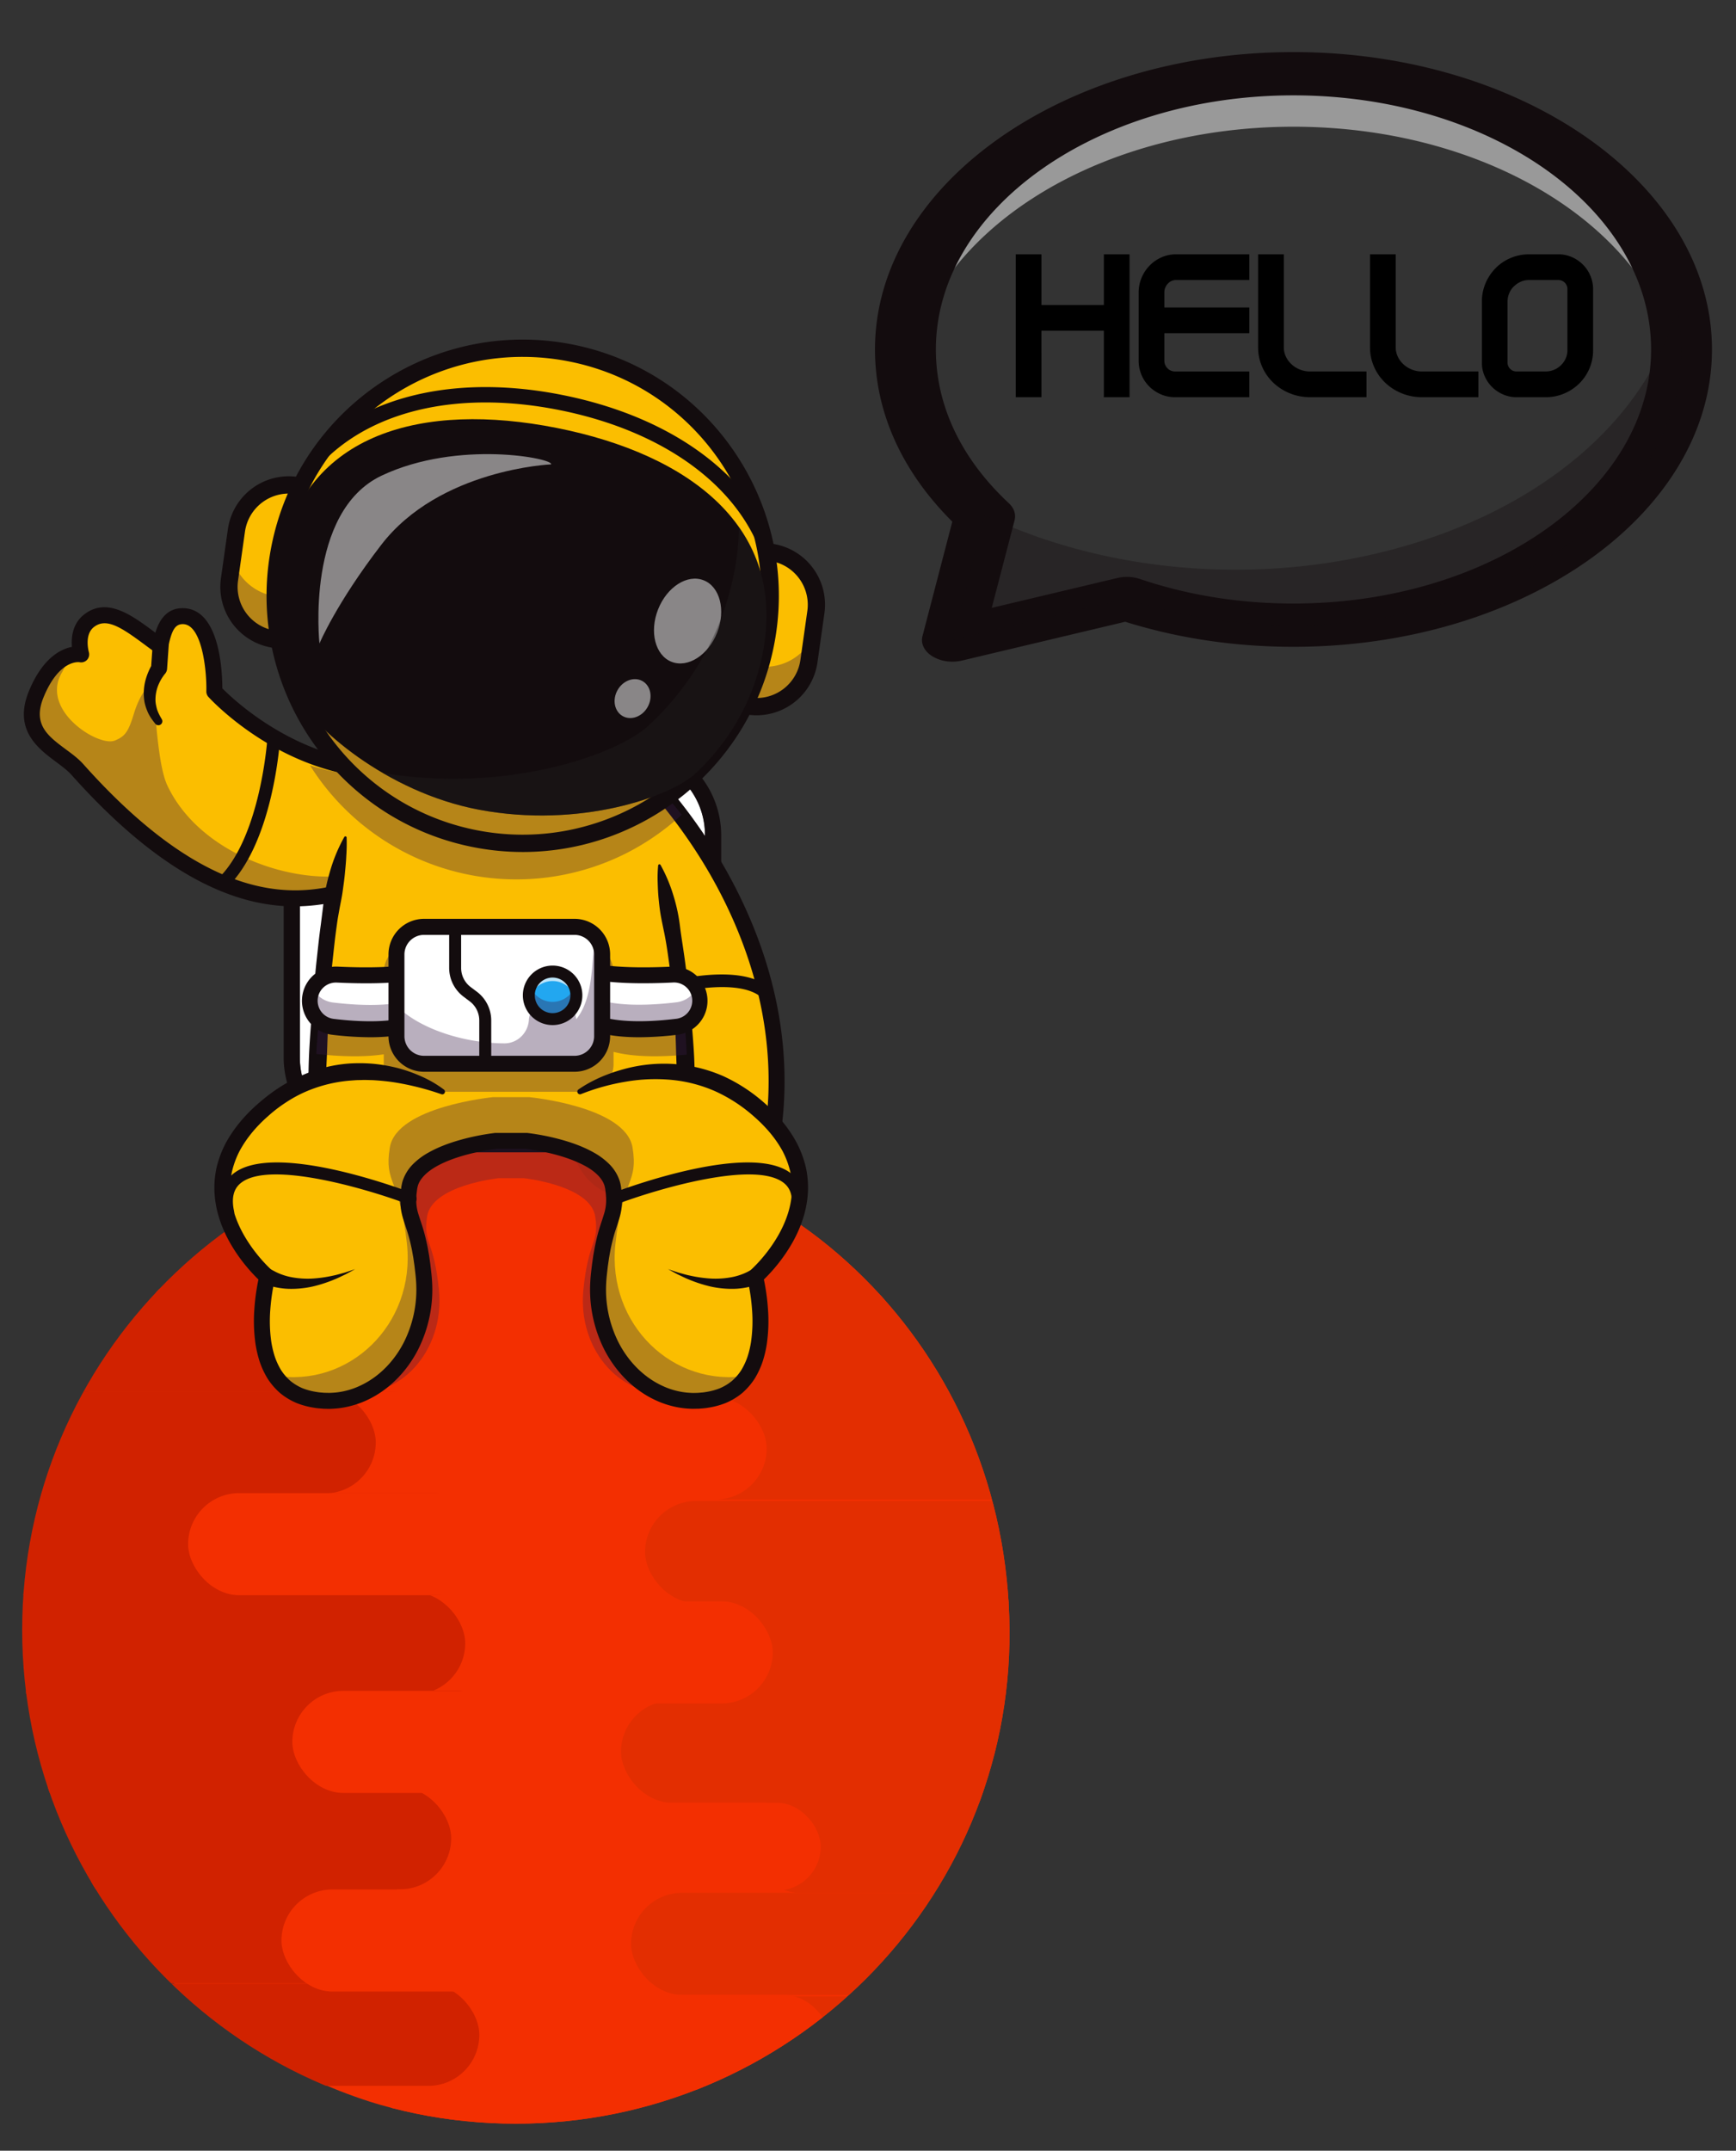 <svg xmlns="http://www.w3.org/2000/svg" xmlns:xlink="http://www.w3.org/1999/xlink" viewBox="0 0 2000.45 2477.83"><rect x="0" y="0" width="2000.45" height="2477.83" fill="#333333" stroke="none"/><defs><clipPath id="clip-path"><path d="M1163.3,1877.81c2.29,314.18-254.69,568.88-568.88,568.88S25.55,2192,25.55,1877.81s254.7-567.13,568.87-568.87C908,1307.19,1161,1556.88,1163.3,1877.81Z" style="fill:none"/></clipPath><radialGradient id="Super_Soft_Black_Vignette" cx="578.96" cy="1090.23" r="244.85" gradientUnits="userSpaceOnUse"><stop offset="0.57" stop-color="#130c0e"/><stop offset="0.8" stop-color="#130c0e"/><stop offset="1" stop-color="#130c0e"/></radialGradient><radialGradient id="Super_Soft_Black_Vignette-2" cx="243.79" cy="871.93" r="195.56" xlink:href="#Super_Soft_Black_Vignette"/><radialGradient id="Super_Soft_Black_Vignette-3" cx="180.18" cy="783.3" r="38.28" xlink:href="#Super_Soft_Black_Vignette"/><radialGradient id="Super_Soft_Black_Vignette-4" cx="285.85" cy="933.65" r="69.59" xlink:href="#Super_Soft_Black_Vignette"/><radialGradient id="Super_Soft_Black_Vignette-5" cx="801.04" cy="1138.84" r="205.37" xlink:href="#Super_Soft_Black_Vignette"/><radialGradient id="Super_Soft_Black_Vignette-6" cx="803.95" cy="1140.53" r="62.34" xlink:href="#Super_Soft_Black_Vignette"/><radialGradient id="Super_Soft_Black_Vignette-7" cx="377.51" cy="1129.17" r="118.12" xlink:href="#Super_Soft_Black_Vignette"/><radialGradient id="Super_Soft_Black_Vignette-8" cx="779.18" cy="1145.21" r="106.78" xlink:href="#Super_Soft_Black_Vignette"/><radialGradient id="Super_Soft_Black_Vignette-9" cx="424.73" cy="1152.37" r="62.07" xlink:href="#Super_Soft_Black_Vignette"/><radialGradient id="Super_Soft_Black_Vignette-10" cx="738.5" cy="1152.37" r="62.07" xlink:href="#Super_Soft_Black_Vignette"/><radialGradient id="Super_Soft_Black_Vignette-11" cx="575.34" cy="1146.73" r="109.66" xlink:href="#Super_Soft_Black_Vignette"/><radialGradient id="Super_Soft_Black_Vignette-12" cx="636.78" cy="1146.73" r="34.28" xlink:href="#Super_Soft_Black_Vignette"/><radialGradient id="Super_Soft_Black_Vignette-13" cx="541.83" cy="1146.73" r="63.01" xlink:href="#Super_Soft_Black_Vignette"/><radialGradient id="Super_Soft_Black_Vignette-14" cx="899.53" cy="725.19" r="78.75" xlink:href="#Super_Soft_Black_Vignette"/><radialGradient id="Super_Soft_Black_Vignette-15" cx="305.07" cy="647.62" r="78.75" xlink:href="#Super_Soft_Black_Vignette"/><radialGradient id="Super_Soft_Black_Vignette-16" cx="602.33" cy="686.41" r="295.18" xlink:href="#Super_Soft_Black_Vignette"/><radialGradient id="Super_Soft_Black_Vignette-17" cx="600.58" cy="711.24" r="256.93" xlink:href="#Super_Soft_Black_Vignette"/><radialGradient id="Super_Soft_Black_Vignette-18" cx="624.14" cy="538.06" r="198.23" xlink:href="#Super_Soft_Black_Vignette"/><radialGradient id="Super_Soft_Black_Vignette-19" cx="589.06" cy="1423.93" r="279.89" xlink:href="#Super_Soft_Black_Vignette"/><radialGradient id="Super_Soft_Black_Vignette-20" cx="825.07" cy="1473.15" r="39.98" xlink:href="#Super_Soft_Black_Vignette"/><radialGradient id="Super_Soft_Black_Vignette-21" cx="353.92" cy="1473.15" r="39.98" xlink:href="#Super_Soft_Black_Vignette"/><radialGradient id="Super_Soft_Black_Vignette-22" cx="813.5" cy="1371.66" r="82.94" xlink:href="#Super_Soft_Black_Vignette"/><radialGradient id="Super_Soft_Black_Vignette-23" cx="367.34" cy="1371.66" r="82.94" xlink:href="#Super_Soft_Black_Vignette"/><radialGradient id="Super_Soft_Black_Vignette-24" cx="4488.01" cy="1503.22" r="284.42" gradientTransform="matrix(-1.72, 0, 0, 1.22, 9195.68, -1422.24)" xlink:href="#Super_Soft_Black_Vignette"/><radialGradient id="Super_Soft_Black_Vignette-25" cx="5265.06" cy="545.44" r="326.58" gradientTransform="matrix(-1, 0, 0, 1, 6782.66, 0)" xlink:href="#Super_Soft_Black_Vignette"/></defs><g id="Layer_3" data-name="Layer 3"><g style="clip-path:url(#clip-path)"><circle cx="599.32" cy="1879.41" r="568.88" style="fill:#f32f01"/><rect x="-96.46" y="1485.66" width="606.26" height="117.64" rx="58.82" style="fill:#d12200"/><rect x="-173.25" y="1602.94" width="606.26" height="117.64" rx="58.82" style="fill:#d12200"/><rect x="-46.08" y="1720.21" width="606.26" height="117.64" rx="58.82" style="fill:#d12200"/><rect x="-70.18" y="1834.39" width="606.26" height="117.64" rx="58.82" style="fill:#d12200"/><rect x="-22.4" y="1947.63" width="606.26" height="117.64" rx="58.82" style="fill:#d12200"/><rect x="-86.35" y="2059" width="606.26" height="117.64" rx="58.82" style="fill:#d12200"/><rect x="-119.54" y="2167.48" width="606.26" height="117.64" rx="58.82" style="fill:#d12200"/><rect x="-138.89" y="1371.49" width="606.26" height="117.64" rx="58.82" style="fill:#d12200"/><rect x="-53.92" y="2285.48" width="606.26" height="117.64" rx="58.82" style="fill:#d12200"/><rect x="297.28" y="1485.83" width="606.26" height="117.64" rx="58.82" style="fill:#f32f01"/><rect x="216.78" y="1720.21" width="606.26" height="117.64" rx="58.82" style="fill:#f32f01"/><rect x="324.35" y="2176.84" width="606.26" height="117.64" rx="58.82" style="fill:#f32f01"/><rect x="336.88" y="1948.03" width="606.26" height="117.64" rx="58.82" style="fill:#f32f01"/><path d="M479.53,2518.49H-21a52.84,52.84,0,0,1-52.84-52.84v-12c0-29.18,23.66-52.84-76.4,59.11H350.29c158.42-112,182.07-88.29,182.07-59.11v12A52.83,52.83,0,0,1,479.53,2518.49Z" style="fill:#d12200"/><rect x="438.89" y="2404.57" width="606.26" height="117.64" rx="58.82" style="fill:#f32f01"/><rect x="791.75" y="1842.92" width="606.26" height="117.64" rx="58.82" style="fill:#e32e01"/><rect x="743.32" y="1729.29" width="606.26" height="117.64" rx="58.82" style="fill:#e32e01"/><rect x="679.33" y="1609.96" width="606.26" height="117.64" rx="58.82" style="fill:#e32e01"/><rect x="768.53" y="1492.36" width="606.26" height="117.64" rx="58.82" style="fill:#e32e01"/><rect x="686.25" y="1379.94" width="606.26" height="117.64" rx="58.82" style="fill:#e32e01"/><rect x="715.65" y="1959.31" width="606.26" height="117.64" rx="58.82" style="fill:#e32e01"/><rect x="862.65" y="2063.08" width="606.26" height="117.64" rx="58.82" style="fill:#e32e01"/><rect x="727.22" y="2180.68" width="606.26" height="117.64" rx="58.82" style="fill:#e32e01"/><rect x="513.14" y="1381.28" width="331.27" height="117.64" rx="58.82" style="fill:#f32f01"/><rect x="660.31" y="1260.61" width="606.26" height="117.64" rx="58.82" style="fill:#e32e01"/><rect x="552.22" y="1609.96" width="331.27" height="117.64" rx="58.82" style="fill:#f32f01"/><rect x="559.14" y="1844.91" width="331.27" height="117.64" rx="58.82" style="fill:#f32f01"/><rect x="614.48" y="2076.95" width="331.27" height="101.15" rx="50.58" style="fill:#f32f01"/><rect x="772.72" y="2300.01" width="606.26" height="117.64" rx="58.82" style="fill:#e32e01"/><rect x="626.58" y="2298.32" width="331.27" height="109.36" rx="54.68" style="fill:#f32f01"/></g></g><g id="Layer_1" data-name="Layer 1"><rect x="345.55" y="871.55" width="466.81" height="437.37" rx="155.54" transform="translate(1157.92 2180.47) rotate(-180)" style="fill:#fff"/><path d="M812.35,960.81v258.86c0,49.08-41.52,89.26-92.29,89.26H437.84c-50.75,0-92.29-40.18-92.29-89.26V960.81a85.9,85.9,0,0,1,9.58-39.47,90.13,90.13,0,0,1,17.69-23.73,93.58,93.58,0,0,1,60.35-25.93c1.56-.08,3.12-.12,4.67-.12H720.1c37.15,0,69.32,21.52,83.92,52.28a87.53,87.53,0,0,1,4.23,10.68A85.83,85.83,0,0,1,812.35,960.81Z" style="fill:#fff"/><path d="M721.6,871.55c49.92,0,90.76,40.84,90.76,90.76v255.85c0,49.92-40.84,90.76-90.76,90.76H436.31c-49.91,0-90.76-40.84-90.76-90.76V962.31c0-49.92,40.85-90.76,90.76-90.76H721.6m0-18.69H436.31A109.58,109.58,0,0,0,326.86,962.31v255.85a109.58,109.58,0,0,0,109.45,109.45H721.6a109.58,109.58,0,0,0,109.46-109.45V962.31A109.58,109.58,0,0,0,721.6,852.86Z" style="fill:url(#Super_Soft_Black_Vignette)"/><g style="opacity:0.3"><path d="M802.27,974l-1.21.62c0-.57,0-1.15,0-1.72a18.78,18.78,0,0,1,.29-2.36c0-.2.08-.4.13-.6a2,2,0,0,1,0-.24c.06-.24.12-.47.19-.69s.1-.39.17-.59a2.45,2.45,0,0,1,.08-.29c.08-.21.15-.43.23-.63l.29-.75c-.06.27-.11.54-.16.81-.1.57-.18,1.16-.23,1.74A19.5,19.5,0,0,0,802.27,974Z" style="fill:#6b184e"/></g><path d="M450.89,887.67l-7.63,20-6.48,17-5.63,14.8L398,1026.63c-5.37,1.5-10.87,2.85-16.52,4-70.89,14.57-164.54-.83-292.33-144.14-20-22.4-68.23-36-47.2-86.93,21.51-52.12,51.77-45.62,51.77-45.62s-7.93-25.83,9.17-38.9c24.13-18.48,52.74,8.89,80.52,28.4,4,2.78,2.19-34.65,28.29-33.53C249,711.5,247,796.74,247,796.74s50.38,55.31,128.58,79.67a244.5,244.5,0,0,0,64.55,11.14C443.67,887.67,447.28,887.72,450.89,887.67Z" style="fill:#fbbe00"/><g style="opacity:0.35"><path d="M398,1026.63h0c-72.7,20.19-170.87,14.57-308.85-140.15-20-22.41-68.23-36-47.2-86.93,12.91-31.31,29-41.45,39.76-44.58C78,760.51,75.4,767.76,71,775.47c-24.6,43.34,42.76,85.4,61.33,77.71,11.4-4.72,15.4-9.29,22-31.06,7-23.15,17.87-34.16,19.16-32.73,5.83,6.54,6,87.2,19.36,115.56C227,977.28,319,1012.84,385.76,1009.74A12.46,12.46,0,0,1,398,1026.63Z" style="fill:#371a45"/></g><path d="M339.65,1044.26c-63.55,0-148.68-29.75-257.4-151.66-4.41-4.93-10.78-9.68-17.52-14.71-21-15.66-49.79-37.11-31.33-81.86,15.59-37.76,36.3-48.2,49.46-50.76-.89-10.84.58-27,14.4-37.56,26.11-20,54.43,1,79.42,19.48l2.34,1.73c3.52-11.6,11.61-29.2,33-28.22,41.28,1.78,44.16,73.06,44.18,92.37,14.42,14.51,91.47,86.8,194.54,85.4h.12a9.19,9.19,0,0,1,.11,18.38c-122.42,1.54-207.24-90-210.79-93.92a9.21,9.21,0,0,1-2.4-6.4c.56-24.87-5.2-76.54-26.55-77.46-9.14-.38-12.72,6.91-16.1,20.53-1.4,5.66-2.62,10.55-8,12.56a9.86,9.86,0,0,1-9.09-1.21c-4.1-2.88-8.23-5.93-12.35-9-26.25-19.43-43.21-30.45-57.31-19.66-11.74,9-6,28.77-6,29a9.21,9.21,0,0,1-10.74,11.64c-.75-.11-23.39-3.36-41.33,40.13-13,31.53,4.75,44.77,25.32,60.1C82.9,868.5,90.32,874,96,880.37c141.35,158.49,238.64,154.32,299.53,137.4a9.19,9.19,0,1,1,4.92,17.71A224.25,224.25,0,0,1,339.65,1044.26Z" style="fill:url(#Super_Soft_Black_Vignette-2)"/><path d="M194.58,741.41l-2.06,29.18a9.77,9.77,0,0,1-1.67,4.81l-.25.37h0a25.26,25.26,0,0,0-1.92,2.39c-.68.94-1.34,1.9-2,2.91a55.06,55.06,0,0,0-3.37,6.24,44.72,44.72,0,0,0-4.13,20.5,41.9,41.9,0,0,0,1.16,7c1,4.69,3.34,9.06,5.86,13.39l.24.41a4.58,4.58,0,0,1-7.54,5.17c-3.68-4.59-7.28-9.52-9.45-15.32a53,53,0,0,1-2.78-8.86,59,59,0,0,1-1-9.3,60.62,60.62,0,0,1,2.49-18.43,73.27,73.27,0,0,1,3.2-8.71q.93-2.14,2-4.23a43.75,43.75,0,0,1,2.6-4.4h0l-1.92,5.18,2.12-30a9.19,9.19,0,0,1,18.33,1.3Z" style="fill:url(#Super_Soft_Black_Vignette-3)"/><path d="M256.21,1024.87a7.3,7.3,0,0,1-5-12.56c49.41-47.41,57-161.89,57-163a7.29,7.29,0,0,1,14.56.89c-.3,4.93-8,121.3-61.5,172.68A7.24,7.24,0,0,1,256.21,1024.87Z" style="fill:url(#Super_Soft_Black_Vignette-4)"/><path d="M894.36,1264.52c-3.93,86.87-30.49,122.12-63.29,133.24a64.17,64.17,0,0,1-21.92,3.43,93.68,93.68,0,0,1-40-10.6s-8.55,3.59-16.39,2.83c-60.64-5.88-46.81-41.87-34.49-99.53,3.54-16.59,7-35,8.43-54.94,7-94.34-19.37-183.52-19.37-183.52l10.16-84.64,11.3-94.33s5.93,5.37,15.56,15.6c8.43,8.94,19.69,21.55,32.26,37.53C827.86,994.62,901.16,1114.85,894.36,1264.52Z" style="fill:#fbbe00"/><path d="M810.76,1410.41c-.65,0-1.29,0-1.93,0a105.3,105.3,0,0,1-40.42-9.82,44.83,44.83,0,0,1-16.59,2c-22.87-2.21-37.4-8.59-45.73-20.07-13-18-7.27-43.7,0-76.3,4.47-20,9.52-42.69,11.4-67.93,6.8-91.45-18.75-179.36-19-180.23a9.19,9.19,0,0,1,17.63-5.21c1.1,3.7,26.77,91.9,19.71,186.8-2,26.58-7.19,50-11.78,70.57-6.26,28.08-11.21,50.26-3,61.51,4.93,6.8,15.6,10.92,32.62,12.57,4.46.43,10.16-1.42,12-2.17l4.19-1.71,3.94,2.26a85.53,85.53,0,0,0,35.74,9.35,54.61,54.61,0,0,0,18.65-2.94c34.65-11.76,53.85-53.8,57.08-125,5.22-115.35-39.13-212.6-77.25-273.88-41.54-66.76-84.94-106.58-85.38-107a9.19,9.19,0,0,1,12.36-13.6c1.84,1.66,45.43,41.59,88.32,110.37,39.64,63.58,85.76,164.63,80.31,284.92-3.65,80.6-26.4,126.89-69.53,141.53A75,75,0,0,1,810.76,1410.41Z" style="fill:url(#Super_Soft_Black_Vignette-5)"/><path d="M724.91,1158.39a7.29,7.29,0,0,1-2.49-14.15c5-1.82,122.68-43.88,165.45-5.42a7.29,7.29,0,0,1-9.75,10.85c-30.12-27.09-119-3.21-150.72,8.28A7.27,7.27,0,0,1,724.91,1158.39Z" style="fill:url(#Super_Soft_Black_Vignette-6)"/><path d="M791.59,1293.89H364c-1.12-34.67-.85-68.06.46-100,1.22-29.56,3.36-57.85,6.16-84.71,2.55-24.57,5.68-47.94,9.17-70,.46-2.92,1-5.77,1.61-8.55,8.66-39.18,31.94-66.32,47.94-92.57,2.71-4.46,5.21-8.87,7.4-13.33a93.82,93.82,0,0,0,6.13-15.62,14,14,0,0,0,.35-1.38c1.1-5.72-.51-12.78-3.13-20.16-5.74-16.2-16.31-34-13.35-42.81,4.92-14.5,9.19-25.9,12.36-33.94,3.61-9.19,5.77-14,5.77-14H710.73s2.2,4.73,5.9,13.85c3.84,9.45,9.26,23.58,15.47,42.13,3.84,11.44,8,24.56,12.2,39.27,3.1,10.75,6.27,22.36,9.42,34.77q2.25,8.85,4.44,18.24c6.94,29.28,13.58,62.47,19.14,99.28,3.15,20.64,5.93,42.38,8.2,65.22,2.74,27,4.76,55.45,5.89,85.28C792.58,1226.35,792.74,1259.45,791.59,1293.89Z" style="fill:#fbbe00"/><path d="M399.43,965a205.51,205.51,0,0,1-.39,21.13c-.28,7-1,13.8-1.64,20.65s-1.64,13.61-2.57,20.39-2.46,13.45-3.66,20.2l-1.82,10.11c-.55,3.38-1,6.78-1.48,10.18q-1.41,10.18-2.56,20.41t-2.24,20.47q-1.08,10.23-1.94,20.51c-2.5,27.37-3.23,54.9-4.23,82.4-.62,13.75-1.22,27.51-2.24,41.26-.77,13.77-1.57,27.51-9.19,41.19a1.6,1.6,0,0,1-2.17.62,1.58,1.58,0,0,1-.65-.68c-7.07-14-7.24-27.85-7.18-41.71-.16-13.87.21-27.74.87-41.61,1.49-27.72,4.16-55.38,6.48-83.08q.87-10.38,2-20.76t2.27-20.75c.77-6.92,1.65-13.83,2.6-20.73l2.62-20.74c.77-6.94,1.78-13.85,3.07-20.72s3.11-13.63,5.06-20.36a184.54,184.54,0,0,1,16.3-39.08,1.46,1.46,0,0,1,2.73.64Z" style="fill:url(#Super_Soft_Black_Vignette-7)"/><path d="M790.18,1293.93c-7.58-12.35-8.32-24.79-9-37.22-.9-12.43-1.38-24.84-1.86-37.24-.75-24.79-1.36-49.55-4-74.16-1.22-12.3-2.73-24.58-4.43-36.83s-3.43-24.52-6.07-36.64c-1.22-6.07-2.55-12.13-3.59-18.23s-1.7-12.3-2.31-18.5-.87-12.49-1.07-18.8a148.13,148.13,0,0,1,.57-19.23v0a1.47,1.47,0,0,1,2.75-.57A178.37,178.37,0,0,1,776,1031.74a201.31,201.31,0,0,1,7.74,36.87c1.61,12.48,3.74,24.87,5.42,37.35s3.27,25,4.51,37.49c2.46,25,5,50.12,6.27,75.2.51,12.54.76,25.07.49,37.59-.07,12.51-.3,25-7.42,37.63a1.63,1.63,0,0,1-2.23.62A1.67,1.67,0,0,1,790.18,1293.93Z" style="fill:url(#Super_Soft_Black_Vignette-8)"/><g style="opacity:0.35"><path d="M791.39,1215c-26.23,2.56-59,3.49-84.38-3.17v14.1a35.63,35.63,0,0,1-35.52,35.5H477.69a35.61,35.61,0,0,1-35.48-35.5v-11.27c-25.33,3.85-54.81,2.18-77.7-.41,1.2-23.54,3.35-46.09,6.16-67.49,21,.88,48.12,1.27,71.54-.76v-25.29a35.56,35.56,0,0,1,35.48-35.48h193.8a35.52,35.52,0,0,1,28.26,14.06,35.14,35.14,0,0,1,7.26,21.42v23.7c23.59,3.43,54.09,3.43,78.5,2.63C788.24,1168.52,790.27,1191.21,791.39,1215Z" style="fill:#371a45"/></g><path d="M479.71,1177.82c-26.65,10.79-67.89,8.53-96,5.13a30.19,30.19,0,0,1-26.21-34.4h0a30.19,30.19,0,0,1,31.25-25.76c26.29,1.23,65.74,1.81,90.72-3.73" style="fill:#fff"/><g style="opacity:0.35"><path d="M479.71,1177.82c-26.65,10.8-67.89,8.52-96,5.14a30.18,30.18,0,0,1-26.21-34.4,29.77,29.77,0,0,1,3.1-9.58,30.15,30.15,0,0,0,23.11,16c28.06,3.4,69.23,5.66,95.88-5.08Z" style="fill:#371a45"/></g><path d="M426.69,1195a374.2,374.2,0,0,1-44.09-2.87,39.4,39.4,0,0,1,6.57-78.47c38.55,1.81,69.91.56,88.3-3.53,3.34-.74,14.77-1.63,20.93,18.16,5.78,18.6,4.94,49.94-15.24,58.11h0C467.24,1192.79,446.87,1195,426.69,1195Zm53-17.13h0ZM387.3,1132a21,21,0,0,0-2.49,41.88c39.85,4.82,72.33,3.21,91.45-4.53,4.06-1.64,5.68-8.45,6.19-11.3,2.07-11.56-.95-24.87-3.67-29.41-25.55,5.08-63.06,4.67-90.47,3.38Z" style="fill:url(#Super_Soft_Black_Vignette-9)"/><path d="M683.53,1177.82c26.64,10.79,67.88,8.53,96,5.13a30.18,30.18,0,0,0,26.21-34.4h0a30.19,30.19,0,0,0-31.24-25.76c-26.3,1.23-65.75,1.81-90.73-3.73" style="fill:#fff"/><g style="opacity:0.35"><path d="M779.52,1183c-28.11,3.38-69.35,5.66-96-5.14l.12-28.21c26.66,10.74,67.83,8.48,95.89,5.08a30,30,0,0,0,23-15.86,30.21,30.21,0,0,1-23,44.13Z" style="fill:#371a45"/></g><path d="M736.54,1195c-20.19,0-40.55-2.16-56.46-8.6h0c-20.18-8.17-21-39.51-15.24-58.11,6.15-19.79,17.57-18.9,20.92-18.16,18.39,4.08,49.74,5.34,88.31,3.53a39.4,39.4,0,0,1,6.56,78.47A374.2,374.2,0,0,1,736.54,1195ZM687,1169.3c19.12,7.74,51.6,9.35,91.45,4.53a21,21,0,0,0-3.49-41.86c-27.42,1.29-64.93,1.7-90.47-3.38-2.73,4.54-5.75,17.85-3.68,29.41.51,2.85,2.13,9.66,6.19,11.3Z" style="fill:url(#Super_Soft_Black_Vignette-10)"/><path d="M693.82,1099.64v94.17a31.87,31.87,0,0,1-31.77,31.78H488.61a31.87,31.87,0,0,1-31.75-31.78v-94.17a31.85,31.85,0,0,1,31.75-31.75H662.05a31.83,31.83,0,0,1,31.77,31.75Z" style="fill:#fff"/><g style="opacity:0.35"><path d="M693.82,1099.64v94.17a31.85,31.85,0,0,1-31.76,31.77H488.62a31.86,31.86,0,0,1-31.77-31.76v-35.23c26,26.56,77.28,43.23,124.26,43.48,15.1.08,27.27-11.86,28.35-26.92,0-.15,0-.3,0-.45a27.39,27.39,0,0,1,54.53-.36c22.74-28.08,16.08-76.87,23.31-93.86A31.46,31.46,0,0,1,693.82,1099.64Z" style="fill:#371a45"/></g><path d="M662.06,1234.77H488.62a41,41,0,0,1-40.95-41v-94.18a41,41,0,0,1,40.95-41H662.06a41,41,0,0,1,41,41v94.18A41,41,0,0,1,662.06,1234.77Zm-173.44-157.7a22.6,22.6,0,0,0-22.57,22.57v94.18a22.6,22.6,0,0,0,22.57,22.57H662.06a22.6,22.6,0,0,0,22.57-22.57v-94.18a22.6,22.6,0,0,0-22.57-22.57Z" style="fill:url(#Super_Soft_Black_Vignette-11)"/><circle cx="636.78" cy="1146.73" r="27.39" transform="translate(-624.35 786.14) rotate(-45)" style="fill:#22a7f0"/><g style="opacity:0.7"><path d="M664.17,1146.73a28.18,28.18,0,0,1-.53,5.47,27.41,27.41,0,0,0-53.72,0,28.18,28.18,0,0,1-.53-5.47,27.39,27.39,0,0,1,54.78,0Z" style="fill:#fff"/></g><g style="opacity:0.35"><path d="M664.16,1146.73a27.38,27.38,0,0,1-54.76,0,26.84,26.84,0,0,1,1.87-9.92,27.36,27.36,0,0,0,51,0A26.65,26.65,0,0,1,664.16,1146.73Z" style="fill:#371a45"/></g><path d="M636.78,1181a34.28,34.28,0,1,1,34.28-34.28A34.32,34.32,0,0,1,636.78,1181Zm0-54.77a20.5,20.5,0,1,0,20.5,20.49A20.51,20.51,0,0,0,636.78,1126.24Z" style="fill:url(#Super_Soft_Black_Vignette-12)"/><path d="M559.17,1232.48a6.89,6.89,0,0,1-6.89-6.9v-50a27.55,27.55,0,0,0-10.94-21.91l-7.32-5.52a41.4,41.4,0,0,1-16.43-32.93v-47.31a6.9,6.9,0,0,1,13.79,0v47.31a27.57,27.57,0,0,0,10.93,21.92l7.33,5.51a41.44,41.44,0,0,1,16.42,32.93v50A6.89,6.89,0,0,1,559.17,1232.48Z" style="fill:url(#Super_Soft_Black_Vignette-13)"/><g style="opacity:0.35"><path d="M785.53,938.64c-6.28,5.84-12.86,11.36-19.66,16.54a282.73,282.73,0,0,1-43.49,27.47,281.1,281.1,0,0,1-305.8-33.41c-.64-.49-1.28-1-1.89-1.57a281.69,281.69,0,0,1-57.47-65.84,260.76,260.76,0,0,0,68.95,11.91C420,876.43,408.75,857.41,411.91,848c5.25-15.49,9.82-27.66,13.21-36.26,3.85-9.81,6.16-14.94,6.16-14.94H715.21s2.35,5.05,6.31,14.8c4.1,10.09,9.89,25.18,16.52,45,4.1,12.22,8.51,26.24,13,41.95C760.08,908.1,772.11,921.58,785.53,938.64Z" style="fill:#371a45"/></g><path d="M863.32,813.53h0a5.81,5.81,0,0,1-4.94-6.56l23.33-165.72a5.82,5.82,0,0,1,6.56-5h0a61,61,0,0,1,51.86,68.86l-8,56.51A61,61,0,0,1,863.32,813.53Z" style="fill:#fbbe00"/><path d="M871.86,815.92a62.38,62.38,0,0,1-8.79-.62,7.6,7.6,0,0,1-6.47-8.58L879.94,641a7.6,7.6,0,0,1,8.58-6.47,62.77,62.77,0,0,1,53.39,70.88l-8,56.51A62.85,62.85,0,0,1,871.86,815.92ZM887.46,638a4,4,0,0,0-4,3.46L860.15,807.22a4,4,0,0,0,.77,3,4,4,0,0,0,2.65,1.57,59.22,59.22,0,0,0,66.83-50.34l8-56.51A59.23,59.23,0,0,0,888,638.08,3.73,3.73,0,0,0,887.46,638Z" style="fill:#fbbe00"/><g style="opacity:0.35"><path d="M935.91,735.17l-3.73,26.51a61,61,0,0,1-68.87,51.86,5.83,5.83,0,0,1-4.94-6.58l6.19-44.05a5.84,5.84,0,0,0,4.76,4.15l3.93.54A60.89,60.89,0,0,0,935.91,735.17Z" style="fill:#371a45"/></g><path d="M871.87,824.1a71.32,71.32,0,0,1-9.94-.7,15.78,15.78,0,0,1-13.42-17.83l23.33-165.71a15.77,15.77,0,0,1,17.82-13.43A70.92,70.92,0,0,1,950,706.55l-8,56.51A71,71,0,0,1,871.87,824.1Zm-3-20a51,51,0,0,0,53.46-43.79l8-56.51A51.05,51.05,0,0,0,891,646.92Z" style="fill:url(#Super_Soft_Black_Vignette-14)"/><path d="M341.28,559.28h0a5.81,5.81,0,0,1,4.94,6.56L322.88,731.56a5.81,5.81,0,0,1-6.56,5h0a61,61,0,0,1-51.86-68.86l8-56.51A61,61,0,0,1,341.28,559.28Z" style="fill:#fbbe00"/><path d="M317.14,738.35a7.69,7.69,0,0,1-1.07-.07,62.75,62.75,0,0,1-53.38-70.88l8-56.51a62.73,62.73,0,0,1,70.87-53.38h0a7.58,7.58,0,0,1,6.47,8.58L324.66,731.81A7.62,7.62,0,0,1,317.14,738.35Zm15.51-177.89a59.19,59.19,0,0,0-58.46,50.93l-7.95,56.51a59.15,59.15,0,0,0,50.33,66.83,4,4,0,0,0,4.54-3.42l23.34-165.72a4,4,0,0,0-3.42-4.54h0A60.76,60.76,0,0,0,332.65,560.46Z" style="fill:#fbbe00"/><g style="opacity:0.35"><path d="M329.37,685.59l-6.48,46a5.82,5.82,0,0,1-6.57,5,60.92,60.92,0,0,1-51.85-68.85l3.35-23.81a61,61,0,0,0,50,43.19l6.05.85A5.86,5.86,0,0,0,329.37,685.59Z" style="fill:#371a45"/></g><path d="M317.14,746.53a16.52,16.52,0,0,1-2.21-.15,70.94,70.94,0,0,1-60.34-80.12l8-56.51a70.92,70.92,0,0,1,80.12-60.34h0a15.77,15.77,0,0,1,13.43,17.82L332.75,733A15.8,15.8,0,0,1,317.14,746.53Zm15.53-177.89a51,51,0,0,0-50.38,43.89l-8,56.51a51,51,0,0,0,39.29,56.85l22.13-157.16C334.72,568.67,333.69,568.64,332.67,568.64Zm7.22.51Z" style="fill:url(#Super_Soft_Black_Vignette-15)"/><circle cx="602.33" cy="686.41" r="285.18" style="fill:#fbbe00"/><path d="M602.39,973.42A287.55,287.55,0,0,1,542.26,967c-154.73-33.13-253.67-186-220.55-340.69s186-253.68,340.69-220.55S916.07,591.75,883,746.48h0C854.14,881.05,734.79,973.42,602.39,973.42ZM602.27,403c-130.76,0-248.6,91.21-277,224.11-32.71,152.8,65,303.73,217.79,336.44s303.73-65,336.44-217.8-65-303.73-217.8-336.44A283.6,283.6,0,0,0,602.27,403Z" style="fill:#fbbe00"/><g style="opacity:0.35"><path d="M886.79,706.93a281.93,281.93,0,0,1-5.59,39.18c-33,154-184.56,252.13-338.57,219.17S290.5,780.72,323.45,626.71c.95-4.43,2-8.84,3.15-13.16C316.34,753.33,410.45,882.78,551.36,913,700.94,945,848.2,853.32,886.79,706.93Z" style="fill:#371a45"/></g><path d="M602.4,981.59A295.19,295.19,0,0,1,540.55,975C381.41,941,279.65,783.77,313.72,624.63S505,363.73,664.11,397.8,925,589.05,890.94,748.19h0C861.32,886.59,738.57,981.59,602.4,981.59Zm-.13-570.43c-127,0-241.43,88.58-269.06,217.64-31.76,148.39,63.12,295,211.51,326.73s295-63.12,326.73-211.51-63.12-295-211.51-326.73A275.26,275.26,0,0,0,602.27,411.16ZM881.2,746.1h0Z" style="fill:url(#Super_Soft_Black_Vignette-16)"/><path d="M878.77,753.08c-10.85,54.74-38.7,102-77.43,138.06-29,27-133.63,63.6-249.49,41.7C444.42,912.54,358.2,836,341.66,800c-22.05-48.07-29.74-102.42-18.88-157.16C351.51,498,487.87,462.58,641.41,493S907.5,608.22,878.77,753.08Z" style="fill:url(#Super_Soft_Black_Vignette-17)"/><g style="opacity:0.5"><ellipse cx="792.33" cy="715.48" rx="50.47" ry="36.57" transform="translate(-163.66 1190.65) rotate(-68.51)" style="fill:#fff"/></g><g style="opacity:0.5"><ellipse cx="728.93" cy="804.83" rx="23.16" ry="19.88" transform="translate(-330.2 1044.25) rotate(-60.57)" style="fill:#fff"/></g><g style="opacity:0.35"><path d="M851.51,607.21c27.55,39.17,38.79,87.68,27.26,145.86-10.86,54.75-38.71,102-77.42,138.07-29,27-133.65,63.59-249.51,41.71-40.91-7.72-78.73-23.6-110.81-42.32,143,23.87,270.51-21.22,306.51-54.72C796.7,790.1,832,730.06,845.81,660.59A289.1,289.1,0,0,0,851.51,607.21Z" style="fill:#231f20"/></g><path d="M880.06,630.16a8.85,8.85,0,0,1-6.82-3.19l-.77-.9-.52-1.16C838.14,550,755,494.35,643.9,472.3,532.17,450.15,434,471.08,374.48,529.72l-.68.61a8.86,8.86,0,0,1-11.59-13.4c63.76-62.7,167.67-85.31,285.14-62C764,478.05,851.6,537.17,887.91,617.19a8.86,8.86,0,0,1-7.85,13Z" style="fill:url(#Super_Soft_Black_Vignette-18)"/><g style="opacity:0.5"><path d="M368.12,741.37S351.6,589.57,439.9,547.9,639,528.43,635,535c0,0-128.56,5.37-195.78,92.83C387.35,695.29,368.12,741.37,368.12,741.37Z" style="fill:#fff"/></g><circle cx="809.76" cy="1610.88" r="7.05" style="fill:#371a45"/><g style="opacity:0.3"><path d="M654.3,1287.71s98.12-34.22,179.3,48.28c74.6,75.82-12.6,150.62-12.6,150.62s26.87,103.32-42.9,116.57c-59.21,11.25-112.71-46-105.87-116.79,5.62-58.22,18.41-52.79,13.7-84.73-5.34-36.15-82.41-44.29-82.41-44.29h-29s-77.06,8.14-82.4,44.29c-4.71,31.94,8.08,26.51,13.7,84.73,6.84,70.81-46.67,128-105.88,116.79-69.76-13.25-42.89-116.57-42.89-116.57s-87.2-74.8-12.6-150.62c81.18-82.5,179.3-48.28,179.3-48.28Z" style="fill:#371a45"/></g><path d="M668.12,1257.81s118.89-69.3,217.25,30.67c90.4,91.86-15.26,182.5-15.26,182.5s32.56,125.19-52,141.25c-71.74,13.62-136.58-55.72-128.29-141.51,6.82-70.55,22.31-64,16.6-102.67-6.46-43.81-99.85-53.68-99.85-53.68H571.47s-93.39,9.87-99.85,53.68c-5.71,38.69,9.78,32.12,16.6,102.67,8.28,85.79-56.55,155.13-128.29,141.51C275.39,1596.17,308,1471,308,1471s-105.66-90.64-15.27-182.5c98.37-100,217.26-30.67,217.26-30.67" style="fill:#fbbe00"/><g style="opacity:0.35"><path d="M863.78,1584.35c-8.72,13.08-23,23.59-45.64,27.88-71.75,13.63-136.59-55.73-128.3-141.51,6.82-70.55,22.3-64,16.6-102.66-6.46-43.81-99.86-53.68-99.86-53.68H571.46s-93.37,9.87-99.84,53.68c-5.72,38.67,9.79,32.11,16.6,102.66,8.29,85.78-56.55,155.14-128.3,141.51-22.66-4.29-36.92-14.8-45.63-27.88.62.12,1.25.25,1.87.35,85.46,14.75,162.67-58.43,152.81-151.36-8.14-76.39-26.59-69.27-19.77-111.19,7.69-47.44,118.91-58.12,118.91-58.12H610s111.22,10.68,118.91,58.12c6.79,41.92-11.66,34.8-19.77,111.19-9.86,92.93,67.36,166.11,152.81,151.36C862.53,1584.6,863.15,1584.47,863.78,1584.35Z" style="fill:#371a45"/></g><path d="M666.58,1255.17c15.86-10.91,33.52-18.29,52-23.35a175,175,0,0,1,57.51-6,173.73,173.73,0,0,1,29,4.4,175.86,175.86,0,0,1,27.87,9.36,192.31,192.31,0,0,1,48.84,32c14.37,12.78,27.36,28.11,36.69,45.83a121.41,121.41,0,0,1,10.32,28.37,108.39,108.39,0,0,1,2,30.26c-1.47,20.21-8.41,39.38-18.12,56.32a188.33,188.33,0,0,1-16.46,24.1c-3.05,3.78-6.18,7.48-9.51,11q-2.47,2.67-5.08,5.26c-1.78,1.76-3.42,3.35-5.54,5.21l2.91-9.29c1.68,6.87,2.81,13.2,3.82,19.84s1.69,13.19,2.13,19.85a186.26,186.26,0,0,1-1.39,40.38,128.45,128.45,0,0,1-4.83,20.21,97.15,97.15,0,0,1-9.06,19.35,78.12,78.12,0,0,1-14.35,16.6,76.46,76.46,0,0,1-18.8,11.41,92.51,92.51,0,0,1-20.67,5.57c-3.45.63-7,.8-10.46,1.11-3.51,0-7,.25-10.54,0a99.41,99.41,0,0,1-20.8-3.14,103.75,103.75,0,0,1-19.7-7.15c-25.32-12-45.25-33.11-57.79-57.39a153.44,153.44,0,0,1-16.32-79.19c.38-6.9,1.24-13.22,2-19.78l1.4-9.78,1.73-9.79c1.35-6.52,2.8-13.06,4.73-19.49s4.13-12.74,5.85-18.38a52.1,52.1,0,0,0,2.51-16.27,38.36,38.36,0,0,0-.16-4.25c-.09-1.44-.15-2.87-.37-4.36l-.55-4.44c-.28-1.18-.43-2.26-.76-3.38-2.62-8.8-11.07-16.58-21.2-22.24s-21.73-9.94-33.56-13.23a255.6,255.6,0,0,0-36.21-7.17l1,0H571.47l1,0a255.6,255.6,0,0,0-36.21,7.17c-11.83,3.29-23.42,7.47-33.56,13.23s-18.59,13.44-21.2,22.24c-.33,1.12-.48,2.2-.77,3.38l-.54,4.44c-.22,1.49-.28,2.92-.37,4.36a38.36,38.36,0,0,0-.16,4.25,51.52,51.52,0,0,0,2.51,16.27c1.72,5.64,4,12,5.85,18.38s3.38,13,4.73,19.49l1.73,9.79,1.4,9.78c.73,6.56,1.59,12.88,2,19.78a153.35,153.35,0,0,1-16.33,79.19c-12.53,24.28-32.46,45.35-57.78,57.39a103.59,103.59,0,0,1-19.71,7.15A99.32,99.32,0,0,1,383.2,1623c-3.51.29-7,.08-10.54,0-3.49-.31-7-.48-10.46-1.11a92.36,92.36,0,0,1-20.67-5.57,76.46,76.46,0,0,1-18.8-11.41,78.12,78.12,0,0,1-14.35-16.6,96.59,96.59,0,0,1-9.06-19.35,128.45,128.45,0,0,1-4.83-20.21,186.26,186.26,0,0,1-1.39-40.38q.66-10,2.13-19.85c1-6.64,2.14-13,3.82-19.84L302,1478c-2.12-1.86-3.76-3.45-5.54-5.21s-3.43-3.48-5.08-5.26c-3.33-3.55-6.46-7.25-9.51-11a188.4,188.4,0,0,1-16.47-24.1c-9.69-16.94-16.67-36.11-18.09-56.33a108.85,108.85,0,0,1,2.08-30.22,121.16,121.16,0,0,1,10.41-28.29c9.43-17.62,22.48-32.81,36.91-45.45,14.45-12.84,30.7-24,48.58-32a164.16,164.16,0,0,1,56.61-14.83,182.89,182.89,0,0,1,29.24.37,189.09,189.09,0,0,1,28.56,5.18,179,179,0,0,1,27.06,9.82,130.09,130.09,0,0,1,24.76,14.61,3.08,3.08,0,0,1-2.89,5.36l-.2-.07a318.36,318.36,0,0,0-52.29-13.33c-8.78-1.45-17.6-2.25-26.38-2.82-4.4-.06-8.79-.32-13.16-.13-2.19.07-4.38.06-6.57.17l-6.53.48a162.41,162.41,0,0,0-50.53,12.46,149.33,149.33,0,0,0-23.08,12.44,162.86,162.86,0,0,0-21,16.07c-13.41,11.72-24.76,25.19-32.85,40.23a103.47,103.47,0,0,0-8.74,23.69,90.46,90.46,0,0,0-1.7,25c1.16,16.81,7.06,33.39,15.72,48.51A170.77,170.77,0,0,0,296.17,1445c2.77,3.43,5.62,6.8,8.63,10,1.5,1.61,3,3.19,4.57,4.72s3.2,3.13,4.56,4.32l4.27,3.74-1.36,5.55c-1.37,5.58-2.52,11.88-3.42,17.91s-1.57,12.24-2,18.37a168.46,168.46,0,0,0,1.21,36.34,111.18,111.18,0,0,0,4.09,17.16,79.18,79.18,0,0,0,7.18,15.41,59.81,59.81,0,0,0,10.7,12.39,58.33,58.33,0,0,0,14,8.46A74.27,74.27,0,0,0,365,1603.7c2.86.55,5.77.65,8.65.93,2.9,0,5.8.22,8.69,0a80.91,80.91,0,0,0,17.14-2.59,85.16,85.16,0,0,0,16.38-6c21.16-10,38.42-28,49.34-49.22a135,135,0,0,0,14.31-69.68c-.31-5.92-1.16-12.31-1.86-18.49l-1.32-9.25-1.61-9.15c-1.26-6-2.58-12-4.34-17.87s-3.78-11.64-5.81-18.26a70.7,70.7,0,0,1-3.29-21.58c-.05-1.84.08-3.59.2-5.35s.2-3.53.45-5.21l.62-5.11c.39-1.94.76-4,1.35-6a48.8,48.8,0,0,1,12.35-20A79.9,79.9,0,0,1,493.54,1328c12.19-6.89,24.95-11.39,37.78-15a272.89,272.89,0,0,1,39.18-7.74l.42,0h36.22l.42,0a272.89,272.89,0,0,1,39.18,7.74c12.82,3.59,25.58,8.09,37.78,15a80.15,80.15,0,0,1,17.34,12.94,48.91,48.91,0,0,1,12.35,20c.59,1.95,1,4,1.34,6l.63,5.11c.25,1.68.34,3.45.45,5.21a52.31,52.31,0,0,1,.19,5.35,70.7,70.7,0,0,1-3.28,21.58c-2,6.62-4.13,12.34-5.81,18.26s-3.08,11.84-4.34,17.87l-1.61,9.15-1.33,9.25c-.69,6.18-1.54,12.57-1.85,18.49a134.91,134.91,0,0,0,14.31,69.68c10.92,21.18,28.18,39.19,49.34,49.22a85.32,85.32,0,0,0,16.37,6,81.09,81.09,0,0,0,17.15,2.59c2.89.26,5.79.05,8.69,0,2.88-.28,5.78-.38,8.65-.93a74.27,74.27,0,0,0,16.37-4.36,58.33,58.33,0,0,0,14-8.46,59.81,59.81,0,0,0,10.7-12.39,79.77,79.77,0,0,0,7.18-15.41,110,110,0,0,0,4.08-17.16,167.82,167.82,0,0,0,1.22-36.34c-.41-6.13-1.07-12.27-2-18.37s-2.06-12.33-3.42-17.91l-1.36-5.55,4.27-3.74c1.35-1.19,3.06-2.82,4.56-4.32s3.07-3.11,4.57-4.72c3-3.21,5.86-6.58,8.63-10a170.77,170.77,0,0,0,14.84-21.72c8.65-15.12,14.58-31.69,15.69-48.51a90.23,90.23,0,0,0-1.8-25,102.26,102.26,0,0,0-8.83-23.6c-8.18-15-19.63-28.24-33-39.91A178.18,178.18,0,0,0,825,1257.61a162.22,162.22,0,0,0-50.34-13.4,201,201,0,0,0-52.91,1.89,251.4,251.4,0,0,0-52.07,14.36l-.21.09a3.07,3.07,0,0,1-2.87-5.38Z" style="fill:url(#Super_Soft_Black_Vignette-19)"/><path d="M873.6,1479.53l-6.32,2c-2.34.66-4.69,1.26-7,1.72a84.74,84.74,0,0,1-14.16,1.61,112.91,112.91,0,0,1-27.39-2.68,159.22,159.22,0,0,1-25.41-8.27c-4.1-1.62-8-3.69-12-5.5-3.89-2-7.7-4.16-11.53-6.23,4.15,1.37,8.25,2.8,12.38,4.1,4.21,1.07,8.31,2.4,12.53,3.25a152.4,152.4,0,0,0,25.24,3.54,101.66,101.66,0,0,0,24.55-1.9,69.74,69.74,0,0,0,11.36-3.4c1.82-.69,3.57-1.5,5.31-2.34l5.69-3a9.24,9.24,0,1,1,8.62,16.35,9.68,9.68,0,0,1-1.46.62Z" style="fill:url(#Super_Soft_Black_Vignette-20)"/><path d="M312.16,1462.44l5.69,3c1.74.84,3.49,1.65,5.31,2.34a69.74,69.74,0,0,0,11.36,3.4,101.74,101.74,0,0,0,24.55,1.9,152.1,152.1,0,0,0,25.24-3.54c4.22-.85,8.33-2.18,12.54-3.25,4.12-1.3,8.22-2.73,12.37-4.1-3.82,2.07-7.64,4.21-11.52,6.23-4,1.81-7.89,3.88-12,5.5a159.22,159.22,0,0,1-25.41,8.27,112.83,112.83,0,0,1-27.38,2.68,84.62,84.62,0,0,1-14.16-1.61c-2.37-.46-4.72-1.06-7.05-1.72l-6.33-2-.32-.11a9.24,9.24,0,1,1,7.1-17Z" style="fill:url(#Super_Soft_Black_Vignette-21)"/><path d="M917.82,1404a7.29,7.29,0,0,1-1.45-.15,6.89,6.89,0,0,1-5.29-8.19c3.17-14.82.86-25.34-7.08-32.14-32.9-28.23-151.12,7.83-193.9,24.11a6.89,6.89,0,0,1-4.9-12.89c16.53-6.28,162.76-60.32,207.78-21.69,11.95,10.26,15.85,25.57,11.58,45.5A6.9,6.9,0,0,1,917.82,1404Z" style="fill:url(#Super_Soft_Black_Vignette-22)"/><path d="M263,1404a6.9,6.9,0,0,1-6.74-5.45c-4.27-19.93-.37-35.24,11.58-45.5,45-38.63,191.26,15.41,207.78,21.69a6.89,6.89,0,0,1-4.9,12.89c-42.78-16.27-161-52.33-193.9-24.11-7.94,6.81-10.25,17.32-7.07,32.14a6.91,6.91,0,0,1-5.3,8.19A7.21,7.21,0,0,1,263,1404Z" style="fill:url(#Super_Soft_Black_Vignette-23)"/><g style="opacity:0.5"><path d="M1490.52,146c230.69,0,420.53,124.11,444.54,283.47a228.21,228.21,0,0,0,2.62-33.88c0-175.44-200.2-317.66-447.16-317.66s-447.16,142.22-447.16,317.66a229,229,0,0,0,2.59,34C1069.86,270.23,1259.75,146,1490.52,146Z" style="fill:#fff"/></g><path d="M1074.5,756.19c-9.38-5.79-13.75-14.67-11.49-23.35L1097.37,601c-58.34-58.17-89.09-126.5-89.09-198.35C1008.28,213.7,1224.61,60,1490.52,60S1972.76,213.7,1972.76,402.6s-216.33,342.59-482.25,342.59c-67.53,0-132.68-9.71-193.89-28.86l-188,44.68a48,48,0,0,1-11.13,1.29A44.31,44.31,0,0,1,1074.5,756.19Zm239.2-89.12c55.49,18.76,115,28.27,176.81,28.27,227.22,0,412.09-131.32,412.09-292.74s-184.86-292.74-412.08-292.74S1078.44,241.19,1078.44,402.6c0,64.59,29.08,125.85,84.1,177.17,6,5.59,8.39,12.72,6.59,19.64l-26.29,100.91,144.65-34.39a48.3,48.3,0,0,1,11.13-1.28A47.25,47.25,0,0,1,1313.7,667.07Z" style="fill:url(#Super_Soft_Black_Vignette-24)"/><g style="opacity:0.35"><path d="M1131.7,592c132.42,64.32,304.9,84.14,467.32,42.51,180.13-46.17,301.87-156.1,333.32-281a229.37,229.37,0,0,1,5.34,49.1c0,175.44-200.2,317.66-447.16,317.66-68.69,0-133.74-11-191.9-30.69l-201.11,47.81,37.13-142.51C1133.63,593.93,1132.69,593,1131.7,592Z" style="fill:url(#Super_Soft_Black_Vignette-25)"/></g><path d="M1200.09,457.62h-29.62V293h29.62v58.43H1272V293h29.62V457.62H1272V381.05h-71.93Z"/><path d="M1315.44,320.1a44.65,44.65,0,0,1,9.17-14,43.69,43.69,0,0,1,13.7-9.57,40.87,40.87,0,0,1,16.92-3.53h84.43v29.62h-84.43a12.53,12.53,0,0,0-9.57,4.26,14.44,14.44,0,0,0-3.93,10.14v17.23h97.93v29.62h-97.93v31.64A12.39,12.39,0,0,0,1354.22,428h85.44v29.62h-85.44a41,41,0,0,1-16.52-3.33,43,43,0,0,1-13.4-9.06,41.84,41.84,0,0,1-12.19-29.72V337.13A43.68,43.68,0,0,1,1315.44,320.1Z"/><path d="M1481.77,410.87a29.21,29.21,0,0,0,6.54,8.87,31.29,31.29,0,0,0,9.58,6,30.59,30.59,0,0,0,11.68,2.22h65.08v29.62h-65.08a60.74,60.74,0,0,1-23.47-4.54,60.12,60.12,0,0,1-19-12.29,57,57,0,0,1-12.7-18.23,55.14,55.14,0,0,1-4.63-22.57V293h29.62V400A24.66,24.66,0,0,0,1481.77,410.87Z"/><path d="M1610.72,410.87a29.08,29.08,0,0,0,6.55,8.87,31.12,31.12,0,0,0,9.57,6,30.59,30.59,0,0,0,11.68,2.22h65.08v29.62h-65.08a60.74,60.74,0,0,1-23.47-4.54,60.12,60.12,0,0,1-19-12.29,57,57,0,0,1-12.69-18.23,55,55,0,0,1-4.64-22.57V293h29.62V400A24.8,24.8,0,0,0,1610.72,410.87Z"/><path d="M1795.89,293a37.78,37.78,0,0,1,15.51,3.23,41.54,41.54,0,0,1,12.69,8.66,40.15,40.15,0,0,1,8.57,12.79,39.13,39.13,0,0,1,3.12,15.42v70.32a53.51,53.51,0,0,1-15.92,38.38,55.18,55.18,0,0,1-17.43,11.59,54.33,54.33,0,0,1-21.45,4.23h-33.45a38.13,38.13,0,0,1-15.31-3.13,41.15,41.15,0,0,1-12.7-8.46,40.5,40.5,0,0,1-8.66-12.59,37.79,37.79,0,0,1-3.23-15.52V347.6a53.47,53.47,0,0,1,4.24-21.35,55.68,55.68,0,0,1,11.58-17.33,53.27,53.27,0,0,1,17.33-11.69A53.86,53.86,0,0,1,1762,293Zm10.27,39.92a10.33,10.33,0,0,0-10.27-10.3H1762a23,23,0,0,0-9.68,2,27.65,27.65,0,0,0-7.85,5.35,23.46,23.46,0,0,0-5.34,7.87,24.4,24.4,0,0,0-1.92,9.59v70.46a9.67,9.67,0,0,0,3,7.06,9.87,9.87,0,0,0,7.25,3H1781a24.79,24.79,0,0,0,9.77-1.92,25.38,25.38,0,0,0,13.4-13,23.22,23.22,0,0,0,2-9.69Z"/></g></svg>